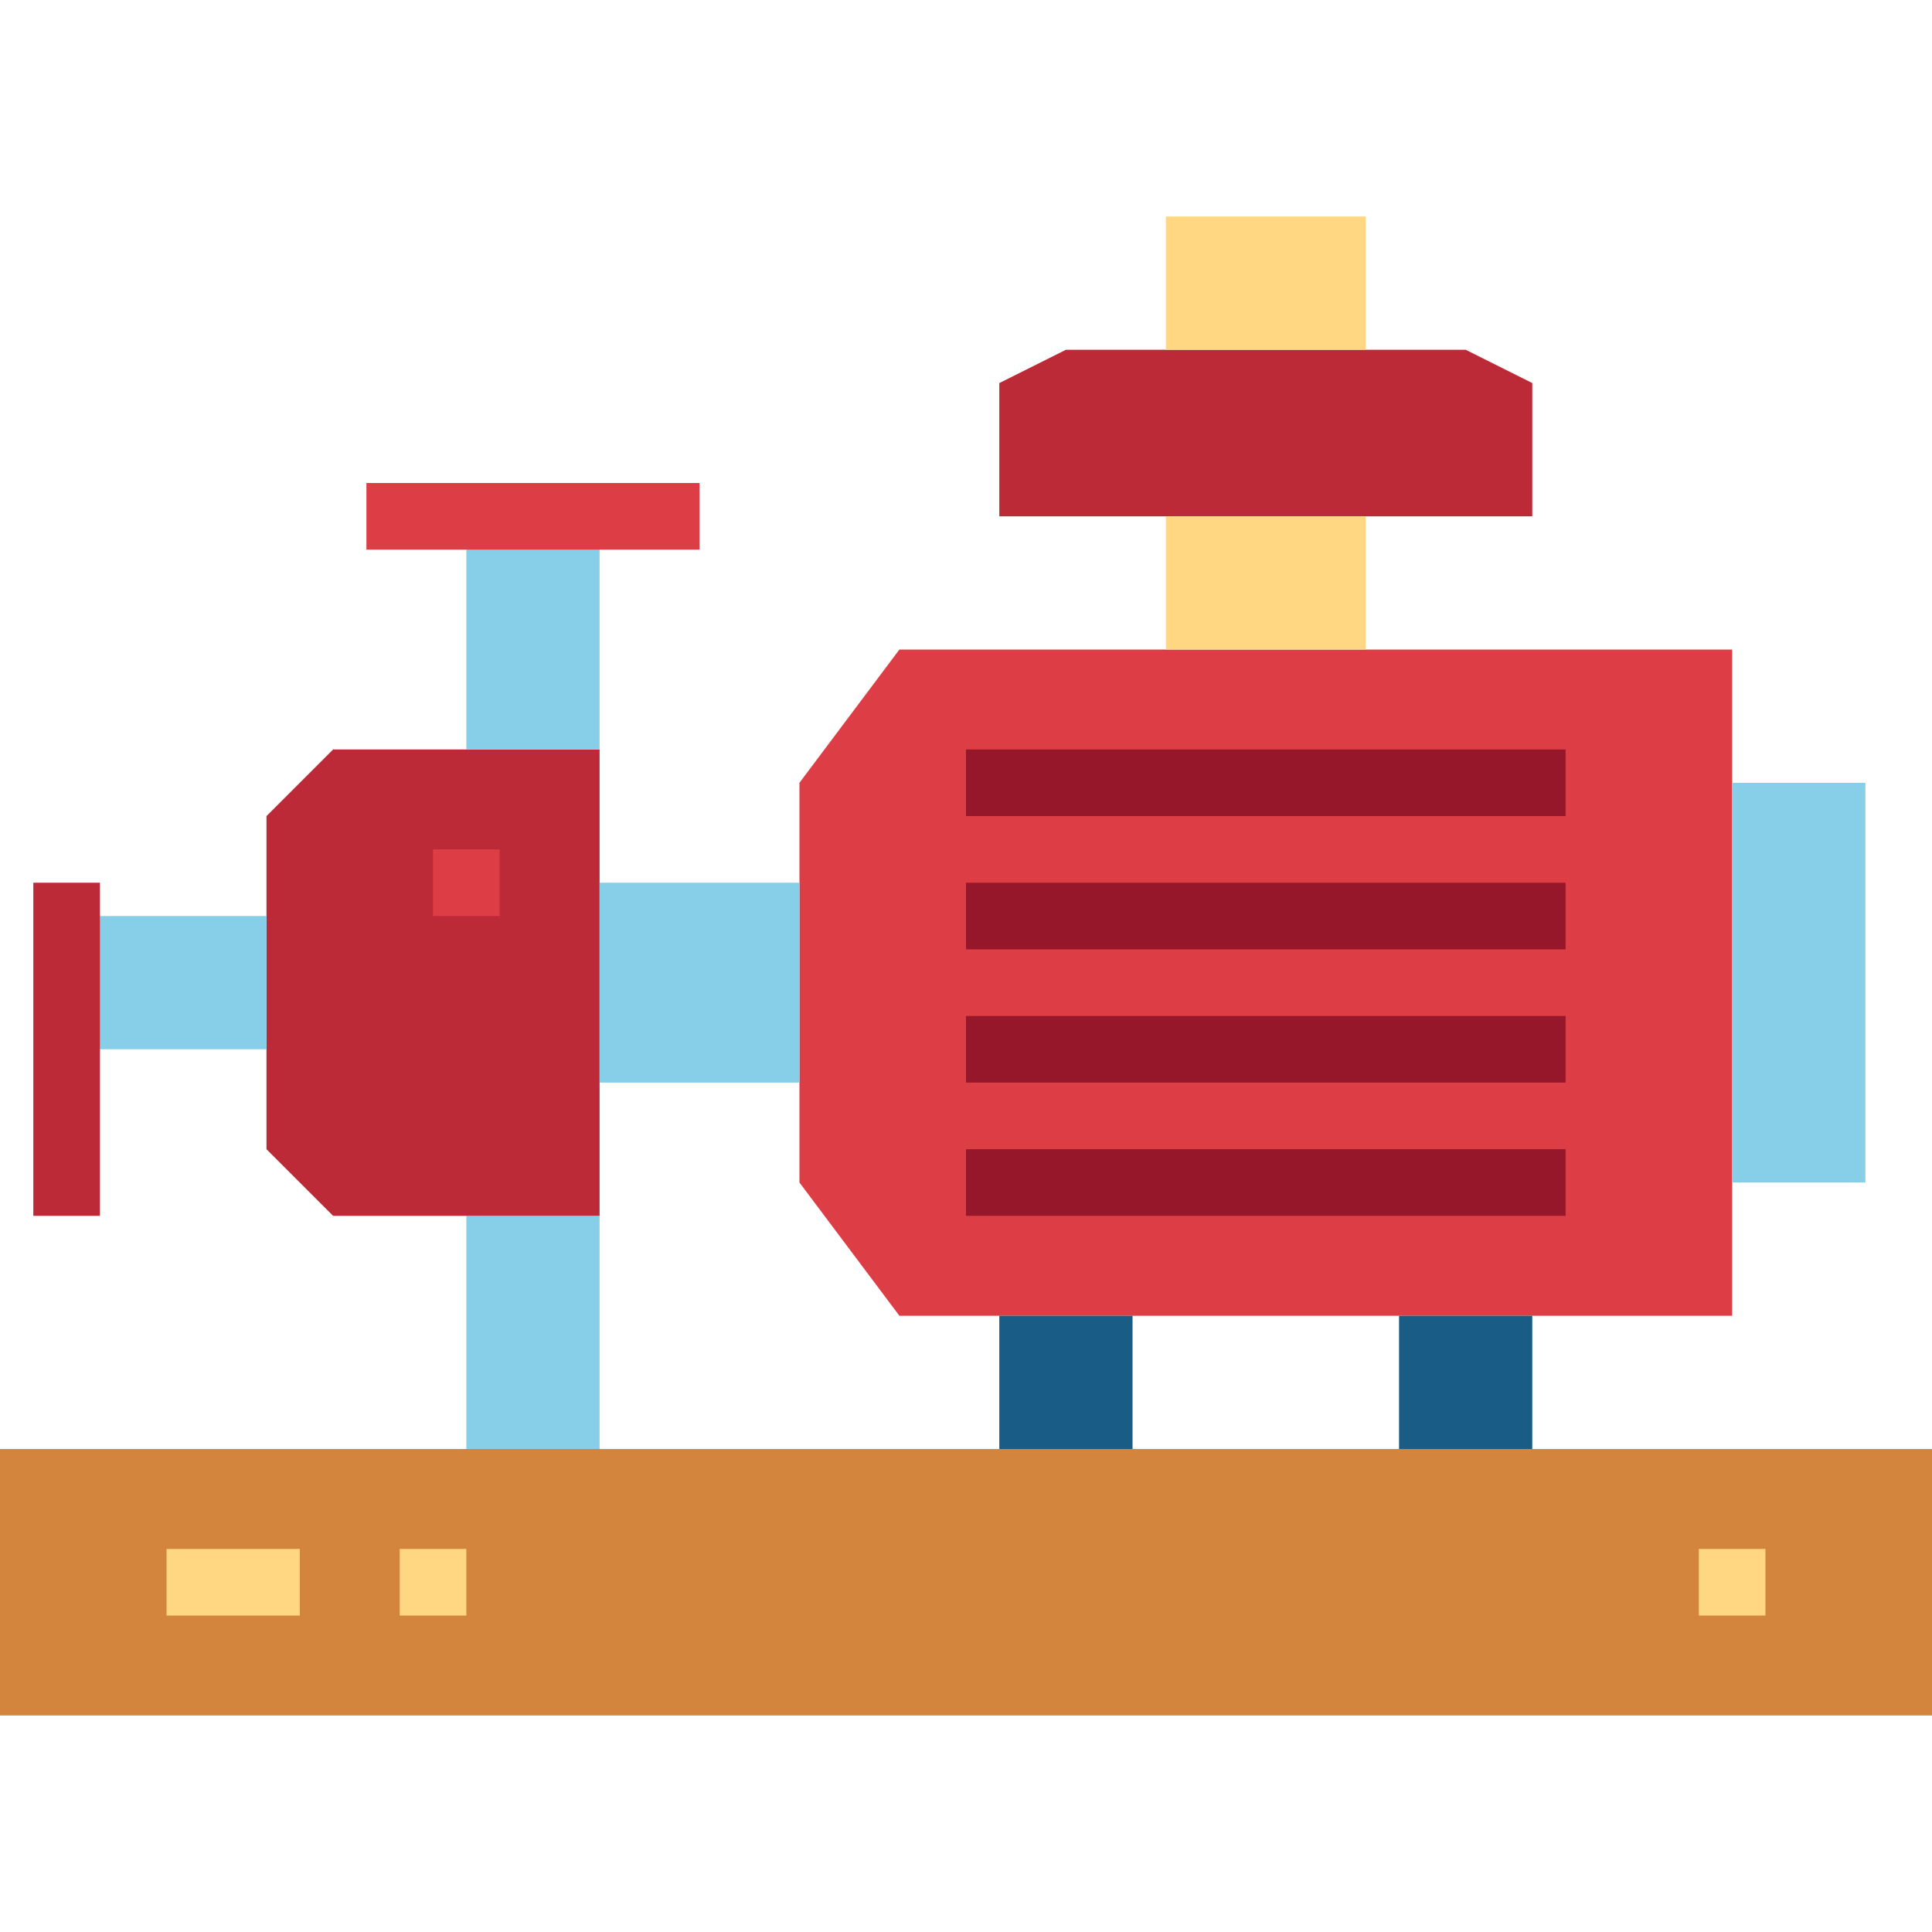 <svg height="464pt" viewBox="0 -52 464 464" width="464pt" xmlns="http://www.w3.org/2000/svg"><path d="m0 296h464v64h-464zm0 0" fill="#d3843d"/><path d="m416 264h-200l-24-32v-96l24-32h200zm0 0" fill="#dd3e46"/><path d="m416 136h32v96h-32zm0 0" fill="#87cee9"/><path d="m368 72h-128v-32l16-8h96l16 8zm0 0" fill="#bc2a38"/><path d="m280 0h48v32h-48zm0 0" fill="#ffd782"/><path d="m280 72h48v32h-48zm0 0" fill="#ffd782"/><g fill="#961729"><path d="m232 128h144v16h-144zm0 0"/><path d="m232 160h144v16h-144zm0 0"/><path d="m232 192h144v16h-144zm0 0"/><path d="m232 224h144v16h-144zm0 0"/></g><path d="m240 264h32v32h-32zm0 0" fill="#195c85"/><path d="m336 264h32v32h-32zm0 0" fill="#195c85"/><path d="m112 240h32v56h-32zm0 0" fill="#87cee9"/><path d="m144 240h-64l-16-16v-80l16-16h64zm0 0" fill="#bc2a38"/><path d="m112 72h32v56h-32zm0 0" fill="#87cee9"/><path d="m144 160h48v48h-48zm0 0" fill="#87cee9"/><path d="m16 168h48v32h-48zm0 0" fill="#87cee9"/><path d="m8 160h16v80h-16zm0 0" fill="#bc2a38"/><path d="m88 64h80v16h-80zm0 0" fill="#dd3e46"/><path d="m40 320h32v16h-32zm0 0" fill="#ffd782"/><path d="m96 320h16v16h-16zm0 0" fill="#ffd782"/><path d="m408 320h16v16h-16zm0 0" fill="#ffd782"/><path d="m104 152h16v16h-16zm0 0" fill="#dd3e46"/></svg>
